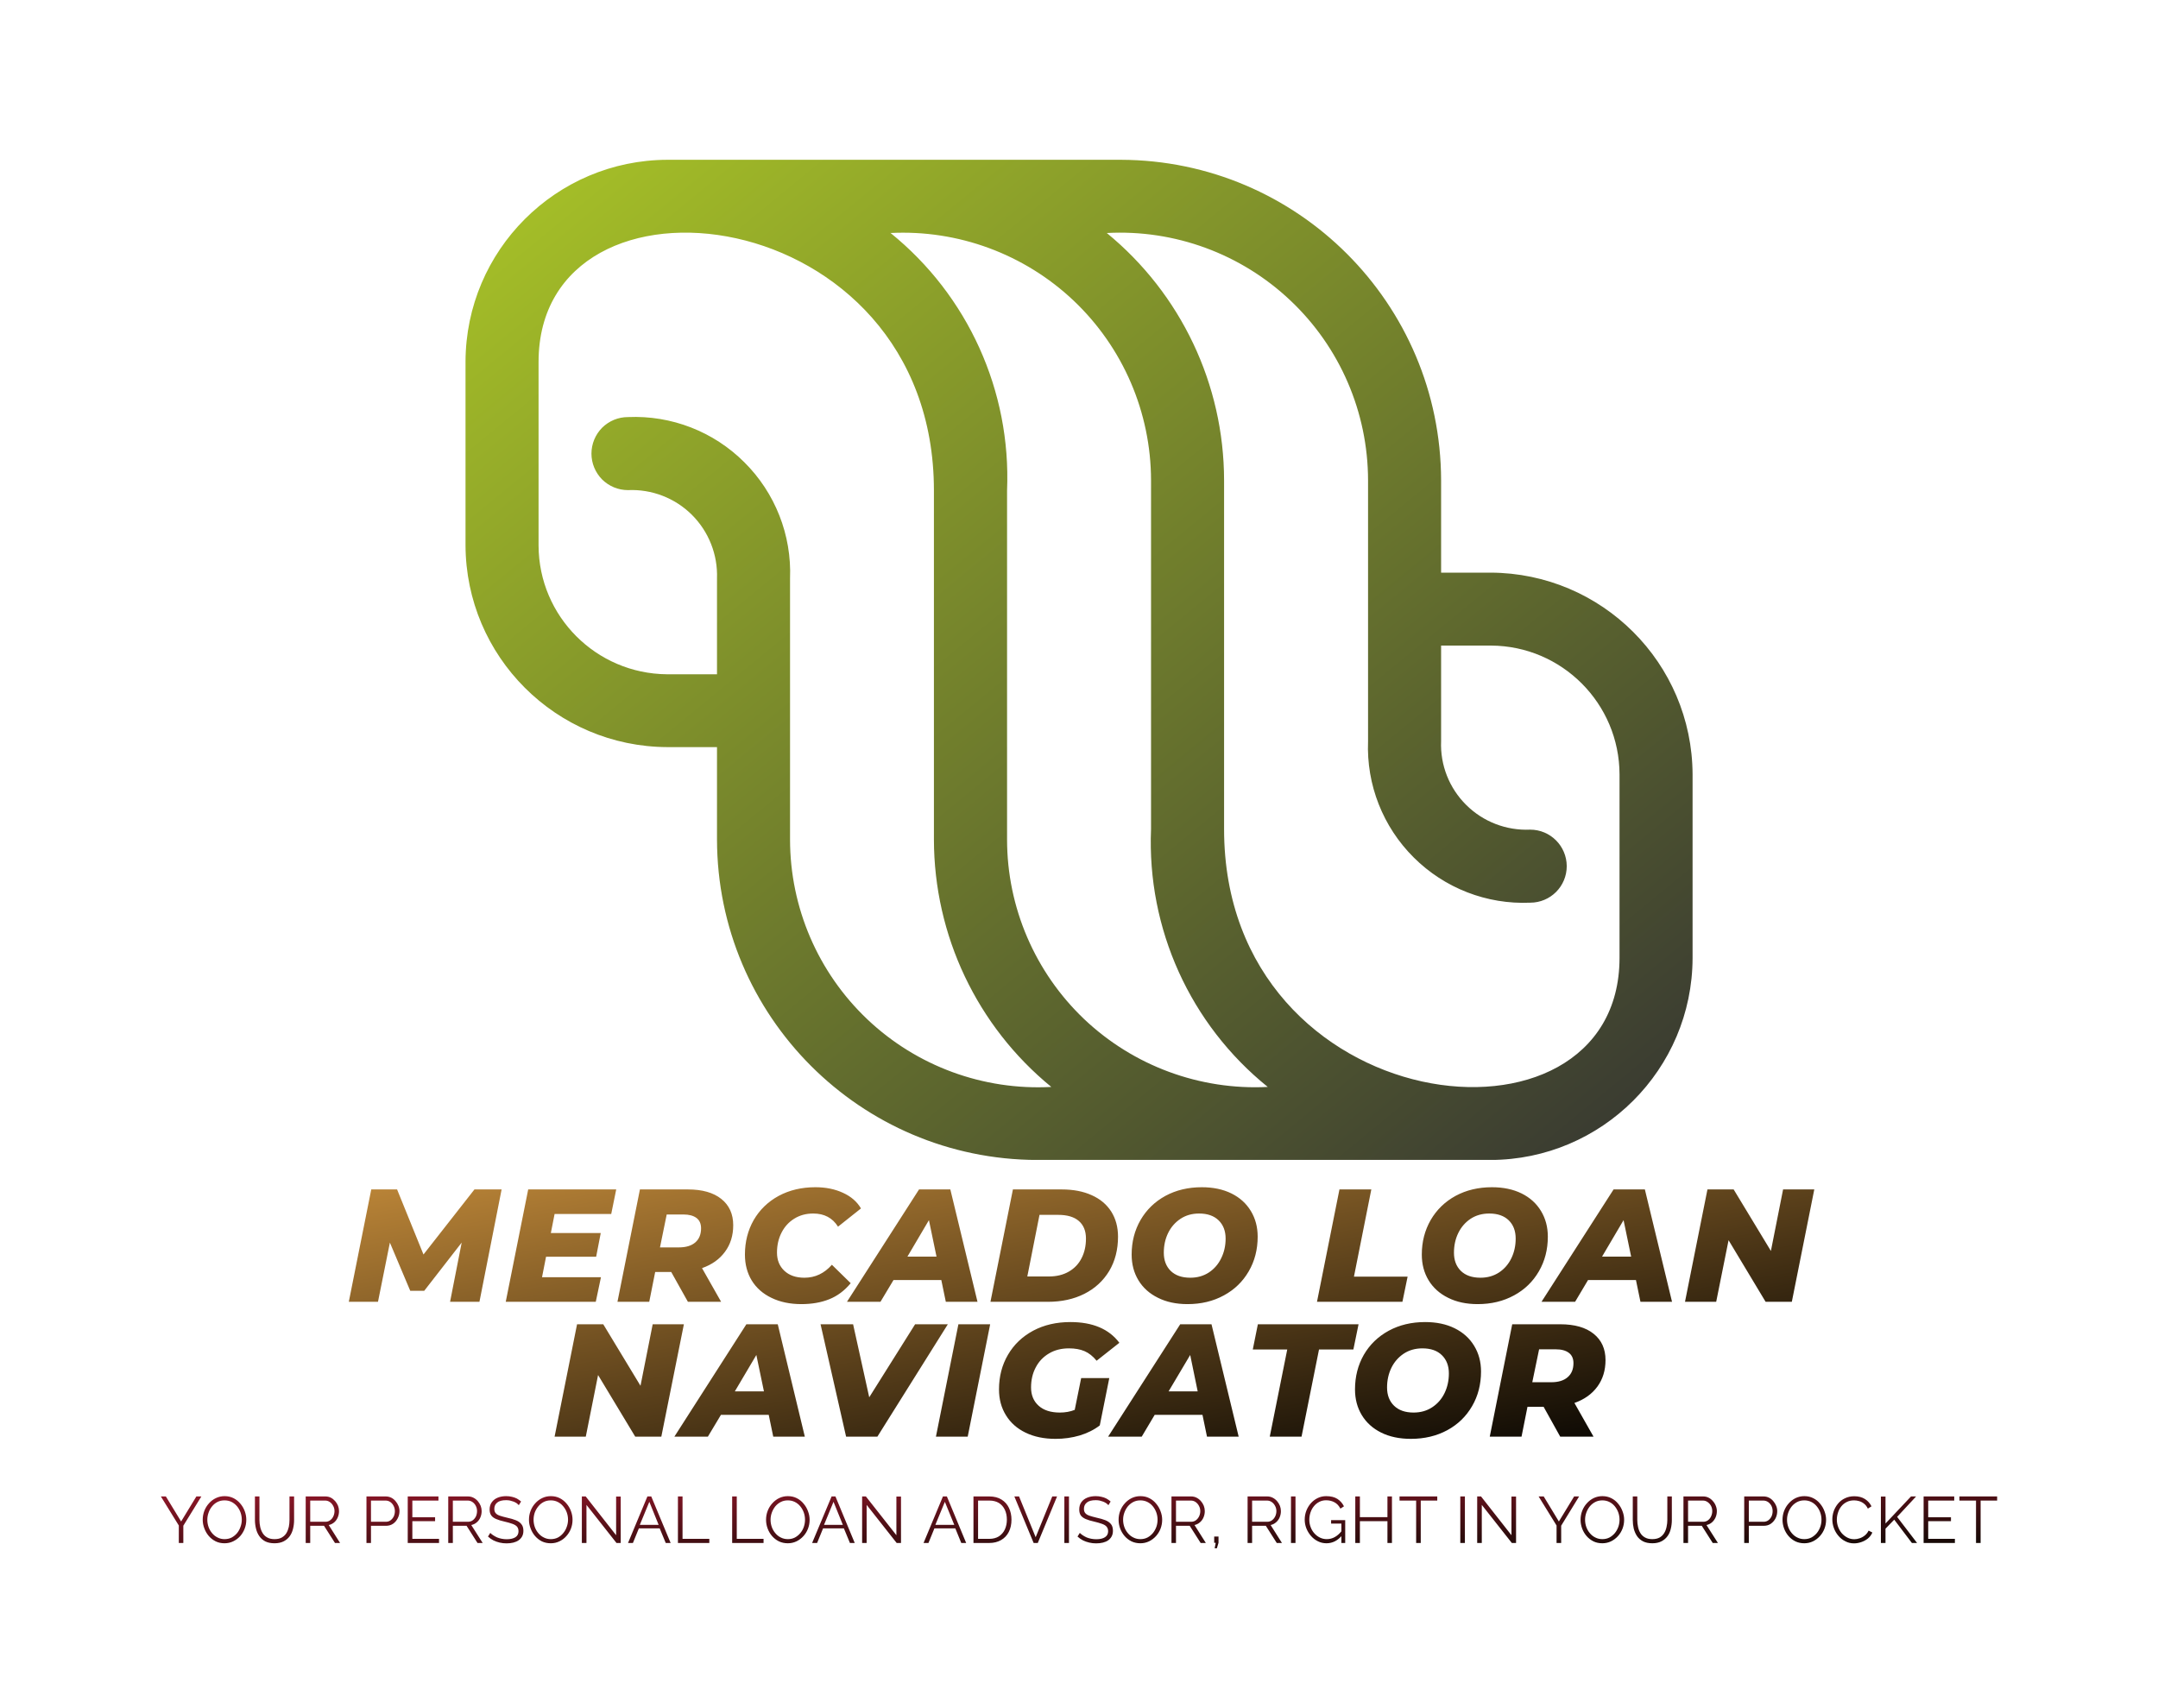 <svg xmlns="http://www.w3.org/2000/svg" version="1.1" xmlns:xlink="http://www.w3.org/1999/xlink" xmlns:svgjs="http://svgjs.dev/svgjs" viewBox="0 0 22.483 17.797"><g transform="matrix(1,0,0,1,1.665,12.371)"><g><path d=" M 3.561 0.023 L 3.33 1.194 L 3.024 1.194 L 3.145 0.577 L 2.755 1.079 L 2.609 1.079 L 2.397 0.577 L 2.273 1.194 L 1.969 1.194 L 2.203 0.023 L 2.472 0.023 L 2.747 0.701 L 3.278 0.023 L 3.561 0.023 M 4.113 0.279 L 4.074 0.477 L 4.594 0.477 L 4.546 0.724 L 4.024 0.724 L 3.982 0.938 L 4.596 0.938 L 4.542 1.194 L 3.604 1.194 L 3.838 0.023 L 4.755 0.023 L 4.703 0.279 L 4.113 0.279 M 5.888 0.673 Q 5.803 0.789 5.649 0.843 L 5.848 1.194 L 5.502 1.194 L 5.328 0.883 L 5.161 0.883 L 5.099 1.194 L 4.768 1.194 L 5.002 0.023 L 5.502 0.023 Q 5.726 0.023 5.85 0.122 Q 5.974 0.221 5.974 0.396 Q 5.974 0.557 5.888 0.673 M 5.591 0.32 Q 5.542 0.284 5.455 0.284 L 5.281 0.284 L 5.211 0.627 L 5.408 0.627 Q 5.519 0.627 5.579 0.575 Q 5.639 0.523 5.639 0.428 Q 5.639 0.356 5.591 0.32 M 6.373 1.153 Q 6.239 1.089 6.167 0.972 Q 6.096 0.855 6.096 0.702 Q 6.096 0.502 6.188 0.341 Q 6.281 0.181 6.448 0.09 Q 6.616 0 6.83 0 Q 6.992 0 7.117 0.058 Q 7.243 0.115 7.305 0.221 L 7.066 0.411 Q 6.98 0.274 6.808 0.274 Q 6.696 0.274 6.611 0.327 Q 6.525 0.38 6.478 0.472 Q 6.43 0.565 6.43 0.681 Q 6.43 0.799 6.507 0.871 Q 6.584 0.943 6.716 0.943 Q 6.883 0.943 7.002 0.808 L 7.198 1 Q 7.102 1.116 6.975 1.167 Q 6.848 1.218 6.684 1.218 Q 6.507 1.218 6.373 1.153 M 8.142 0.967 L 7.644 0.967 L 7.508 1.194 L 7.159 1.194 L 7.91 0.023 L 8.236 0.023 L 8.519 1.194 L 8.189 1.194 L 8.142 0.967 M 8.092 0.723 L 8.013 0.343 L 7.789 0.723 L 8.092 0.723 M 8.888 0.023 L 9.396 0.023 Q 9.577 0.023 9.709 0.083 Q 9.841 0.142 9.912 0.253 Q 9.983 0.365 9.983 0.515 Q 9.983 0.719 9.891 0.873 Q 9.798 1.027 9.632 1.111 Q 9.467 1.194 9.252 1.194 L 8.654 1.194 L 8.888 0.023 M 9.262 0.93 Q 9.383 0.93 9.471 0.879 Q 9.559 0.828 9.604 0.738 Q 9.649 0.649 9.649 0.535 Q 9.649 0.416 9.575 0.352 Q 9.502 0.288 9.359 0.288 L 9.165 0.288 L 9.038 0.93 L 9.262 0.93 M 10.399 1.152 Q 10.267 1.087 10.196 0.97 Q 10.125 0.853 10.125 0.702 Q 10.125 0.502 10.218 0.341 Q 10.311 0.181 10.477 0.09 Q 10.644 0 10.856 0 Q 11.033 0 11.165 0.065 Q 11.296 0.13 11.367 0.248 Q 11.438 0.365 11.438 0.515 Q 11.438 0.716 11.345 0.876 Q 11.252 1.037 11.086 1.127 Q 10.92 1.218 10.707 1.218 Q 10.53 1.218 10.399 1.152 M 10.93 0.888 Q 11.013 0.833 11.058 0.74 Q 11.104 0.647 11.104 0.535 Q 11.104 0.416 11.031 0.345 Q 10.958 0.274 10.828 0.274 Q 10.717 0.274 10.634 0.329 Q 10.55 0.385 10.505 0.477 Q 10.46 0.57 10.46 0.682 Q 10.46 0.801 10.532 0.872 Q 10.605 0.943 10.736 0.943 Q 10.846 0.943 10.93 0.888 M 12.29 0.023 L 12.622 0.023 L 12.441 0.932 L 13 0.932 L 12.946 1.194 L 12.056 1.194 L 12.29 0.023 M 13.422 1.152 Q 13.29 1.087 13.219 0.97 Q 13.148 0.853 13.148 0.702 Q 13.148 0.502 13.241 0.341 Q 13.334 0.181 13.5 0.09 Q 13.667 0 13.879 0 Q 14.056 0 14.188 0.065 Q 14.319 0.13 14.39 0.248 Q 14.461 0.365 14.461 0.515 Q 14.461 0.716 14.368 0.876 Q 14.275 1.037 14.109 1.127 Q 13.942 1.218 13.73 1.218 Q 13.553 1.218 13.422 1.152 M 13.953 0.888 Q 14.036 0.833 14.081 0.74 Q 14.126 0.647 14.126 0.535 Q 14.126 0.416 14.054 0.345 Q 13.981 0.274 13.851 0.274 Q 13.74 0.274 13.656 0.329 Q 13.573 0.385 13.528 0.477 Q 13.483 0.57 13.483 0.682 Q 13.483 0.801 13.555 0.872 Q 13.628 0.943 13.759 0.943 Q 13.869 0.943 13.953 0.888 M 15.379 0.967 L 14.88 0.967 L 14.745 1.194 L 14.395 1.194 L 15.146 0.023 L 15.472 0.023 L 15.755 1.194 L 15.426 1.194 L 15.379 0.967 M 15.329 0.723 L 15.25 0.343 L 15.026 0.723 L 15.329 0.723 M 17.237 0.023 L 17.003 1.194 L 16.73 1.194 L 16.344 0.552 L 16.215 1.194 L 15.89 1.194 L 16.124 0.023 L 16.397 0.023 L 16.785 0.664 L 16.912 0.023 L 17.237 0.023 M 5.46 1.428 L 5.225 2.599 L 4.953 2.599 L 4.566 1.957 L 4.438 2.599 L 4.113 2.599 L 4.347 1.428 L 4.62 1.428 L 5.008 2.069 L 5.135 1.428 L 5.46 1.428 M 6.344 2.372 L 5.846 2.372 L 5.71 2.599 L 5.361 2.599 L 6.111 1.428 L 6.438 1.428 L 6.72 2.599 L 6.391 2.599 L 6.344 2.372 M 6.294 2.127 L 6.215 1.748 L 5.991 2.127 L 6.294 2.127 M 8.21 1.428 L 7.476 2.599 L 7.15 2.599 L 6.884 1.428 L 7.223 1.428 L 7.391 2.189 L 7.869 1.428 L 8.21 1.428 M 8.32 1.428 L 8.651 1.428 L 8.417 2.599 L 8.086 2.599 L 8.32 1.428 M 9.599 1.989 L 9.892 1.989 L 9.793 2.482 Q 9.703 2.551 9.583 2.587 Q 9.464 2.622 9.332 2.622 Q 9.154 2.622 9.021 2.558 Q 8.888 2.494 8.816 2.377 Q 8.743 2.26 8.743 2.107 Q 8.743 1.905 8.837 1.745 Q 8.93 1.586 9.099 1.495 Q 9.268 1.405 9.487 1.405 Q 9.835 1.405 9.997 1.621 L 9.76 1.808 Q 9.703 1.738 9.634 1.708 Q 9.566 1.679 9.472 1.679 Q 9.353 1.679 9.264 1.732 Q 9.174 1.785 9.126 1.877 Q 9.077 1.969 9.077 2.086 Q 9.077 2.206 9.156 2.277 Q 9.235 2.348 9.377 2.348 Q 9.462 2.348 9.532 2.32 L 9.599 1.989 M 10.863 2.372 L 10.365 2.372 L 10.23 2.599 L 9.88 2.599 L 10.631 1.428 L 10.957 1.428 L 11.24 2.599 L 10.91 2.599 L 10.863 2.372 M 10.813 2.127 L 10.735 1.748 L 10.51 2.127 L 10.813 2.127 M 11.746 1.691 L 11.387 1.691 L 11.44 1.428 L 12.489 1.428 L 12.435 1.691 L 12.077 1.691 L 11.895 2.599 L 11.564 2.599 L 11.746 1.691 M 12.725 2.557 Q 12.594 2.492 12.523 2.375 Q 12.452 2.258 12.452 2.107 Q 12.452 1.907 12.544 1.746 Q 12.637 1.586 12.804 1.495 Q 12.97 1.405 13.183 1.405 Q 13.36 1.405 13.491 1.47 Q 13.622 1.535 13.693 1.652 Q 13.765 1.77 13.765 1.92 Q 13.765 2.121 13.672 2.281 Q 13.579 2.442 13.413 2.532 Q 13.246 2.622 13.034 2.622 Q 12.856 2.622 12.725 2.557 M 13.256 2.293 Q 13.34 2.238 13.385 2.145 Q 13.43 2.052 13.43 1.94 Q 13.43 1.821 13.357 1.75 Q 13.285 1.679 13.154 1.679 Q 13.044 1.679 12.96 1.734 Q 12.876 1.79 12.831 1.882 Q 12.786 1.975 12.786 2.087 Q 12.786 2.206 12.859 2.277 Q 12.932 2.348 13.062 2.348 Q 13.173 2.348 13.256 2.293 M 14.977 2.078 Q 14.892 2.194 14.738 2.248 L 14.937 2.599 L 14.59 2.599 L 14.417 2.288 L 14.249 2.288 L 14.187 2.599 L 13.856 2.599 L 14.09 1.428 L 14.59 1.428 Q 14.815 1.428 14.938 1.527 Q 15.062 1.626 15.062 1.801 Q 15.062 1.962 14.977 2.078 M 14.679 1.725 Q 14.631 1.689 14.544 1.689 L 14.37 1.689 L 14.299 2.032 L 14.497 2.032 Q 14.607 2.032 14.667 1.98 Q 14.728 1.928 14.728 1.833 Q 14.728 1.761 14.679 1.725" fill="url(#gradient-fca7a8ad-b49a-4afe-9c15-e3018e6d7f69)" fill-rule="nonzero"></path></g><g><path d=" M 0.063 3.222 L 0.222 3.483 L 0.381 3.222 L 0.433 3.222 L 0.245 3.527 L 0.245 3.707 L 0.198 3.707 L 0.198 3.525 L 0.011 3.222 L 0.063 3.222 M 0.674 3.71 Q 0.623 3.71 0.582 3.69 Q 0.54 3.669 0.51 3.634 Q 0.48 3.599 0.464 3.555 Q 0.447 3.511 0.447 3.465 Q 0.447 3.416 0.464 3.372 Q 0.481 3.328 0.512 3.294 Q 0.543 3.259 0.585 3.239 Q 0.627 3.219 0.675 3.219 Q 0.726 3.219 0.768 3.24 Q 0.809 3.261 0.839 3.297 Q 0.869 3.332 0.885 3.376 Q 0.901 3.42 0.901 3.465 Q 0.901 3.514 0.884 3.558 Q 0.867 3.602 0.837 3.636 Q 0.806 3.67 0.764 3.69 Q 0.723 3.71 0.674 3.71 M 0.495 3.465 Q 0.495 3.504 0.508 3.541 Q 0.521 3.577 0.545 3.605 Q 0.569 3.634 0.602 3.65 Q 0.635 3.667 0.674 3.667 Q 0.716 3.667 0.749 3.65 Q 0.782 3.632 0.806 3.603 Q 0.829 3.574 0.841 3.538 Q 0.854 3.502 0.854 3.465 Q 0.854 3.425 0.841 3.389 Q 0.828 3.353 0.804 3.324 Q 0.779 3.295 0.747 3.279 Q 0.714 3.263 0.674 3.263 Q 0.633 3.263 0.6 3.28 Q 0.567 3.297 0.544 3.326 Q 0.52 3.355 0.508 3.391 Q 0.495 3.427 0.495 3.465 M 1.195 3.71 Q 1.138 3.71 1.098 3.69 Q 1.059 3.669 1.036 3.635 Q 1.012 3.6 1.002 3.557 Q 0.991 3.513 0.991 3.467 L 0.991 3.222 L 1.038 3.222 L 1.038 3.467 Q 1.038 3.504 1.046 3.54 Q 1.054 3.576 1.072 3.605 Q 1.09 3.634 1.12 3.65 Q 1.15 3.667 1.195 3.667 Q 1.241 3.667 1.271 3.65 Q 1.302 3.632 1.319 3.604 Q 1.336 3.575 1.344 3.539 Q 1.351 3.503 1.351 3.467 L 1.351 3.222 L 1.399 3.222 L 1.399 3.467 Q 1.399 3.515 1.388 3.559 Q 1.377 3.604 1.353 3.637 Q 1.329 3.67 1.29 3.69 Q 1.251 3.71 1.195 3.71 M 1.52 3.707 L 1.52 3.222 L 1.724 3.222 Q 1.756 3.222 1.782 3.235 Q 1.807 3.248 1.827 3.271 Q 1.846 3.293 1.857 3.32 Q 1.867 3.347 1.867 3.375 Q 1.867 3.409 1.854 3.44 Q 1.841 3.471 1.817 3.492 Q 1.792 3.513 1.76 3.52 L 1.878 3.707 L 1.825 3.707 L 1.711 3.528 L 1.567 3.528 L 1.567 3.707 L 1.52 3.707 M 1.567 3.486 L 1.726 3.486 Q 1.754 3.486 1.775 3.47 Q 1.797 3.454 1.808 3.429 Q 1.82 3.403 1.82 3.375 Q 1.82 3.345 1.806 3.32 Q 1.793 3.295 1.771 3.28 Q 1.749 3.265 1.722 3.265 L 1.567 3.265 L 1.567 3.486 M 2.153 3.707 L 2.153 3.222 L 2.353 3.222 Q 2.384 3.222 2.411 3.235 Q 2.437 3.248 2.456 3.271 Q 2.475 3.293 2.486 3.32 Q 2.497 3.347 2.497 3.375 Q 2.497 3.414 2.479 3.449 Q 2.462 3.484 2.431 3.506 Q 2.399 3.528 2.357 3.528 L 2.2 3.528 L 2.2 3.707 L 2.153 3.707 M 2.2 3.486 L 2.355 3.486 Q 2.384 3.486 2.405 3.47 Q 2.426 3.454 2.438 3.429 Q 2.449 3.404 2.449 3.375 Q 2.449 3.345 2.435 3.319 Q 2.422 3.294 2.4 3.279 Q 2.378 3.265 2.351 3.265 L 2.2 3.265 L 2.2 3.486 M 2.909 3.664 L 2.909 3.707 L 2.583 3.707 L 2.583 3.222 L 2.903 3.222 L 2.903 3.265 L 2.631 3.265 L 2.631 3.439 L 2.868 3.439 L 2.868 3.48 L 2.631 3.48 L 2.631 3.664 L 2.909 3.664 M 3.005 3.707 L 3.005 3.222 L 3.21 3.222 Q 3.241 3.222 3.267 3.235 Q 3.293 3.248 3.313 3.271 Q 3.332 3.293 3.343 3.32 Q 3.353 3.347 3.353 3.375 Q 3.353 3.409 3.34 3.44 Q 3.327 3.471 3.302 3.492 Q 3.278 3.513 3.245 3.52 L 3.364 3.707 L 3.31 3.707 L 3.196 3.528 L 3.053 3.528 L 3.053 3.707 L 3.005 3.707 M 3.053 3.486 L 3.211 3.486 Q 3.24 3.486 3.261 3.47 Q 3.282 3.454 3.294 3.429 Q 3.305 3.403 3.305 3.375 Q 3.305 3.345 3.292 3.32 Q 3.279 3.295 3.257 3.28 Q 3.235 3.265 3.207 3.265 L 3.053 3.265 L 3.053 3.486 M 3.74 3.313 Q 3.73 3.302 3.717 3.292 Q 3.703 3.283 3.686 3.276 Q 3.669 3.27 3.649 3.265 Q 3.63 3.261 3.608 3.261 Q 3.545 3.261 3.515 3.286 Q 3.485 3.31 3.485 3.351 Q 3.485 3.38 3.499 3.396 Q 3.513 3.413 3.543 3.423 Q 3.573 3.433 3.62 3.444 Q 3.672 3.455 3.709 3.47 Q 3.747 3.485 3.767 3.511 Q 3.788 3.536 3.788 3.58 Q 3.788 3.613 3.775 3.638 Q 3.762 3.662 3.738 3.679 Q 3.715 3.695 3.683 3.703 Q 3.651 3.711 3.613 3.711 Q 3.575 3.711 3.541 3.703 Q 3.507 3.695 3.476 3.68 Q 3.445 3.664 3.419 3.64 L 3.443 3.602 Q 3.455 3.615 3.474 3.627 Q 3.492 3.639 3.514 3.649 Q 3.536 3.658 3.562 3.663 Q 3.587 3.668 3.614 3.668 Q 3.672 3.668 3.705 3.647 Q 3.737 3.626 3.737 3.585 Q 3.737 3.555 3.721 3.536 Q 3.704 3.518 3.672 3.507 Q 3.639 3.495 3.591 3.484 Q 3.541 3.473 3.506 3.458 Q 3.471 3.444 3.454 3.421 Q 3.436 3.397 3.436 3.358 Q 3.436 3.313 3.459 3.282 Q 3.481 3.251 3.52 3.235 Q 3.558 3.219 3.609 3.219 Q 3.641 3.219 3.669 3.226 Q 3.696 3.232 3.72 3.244 Q 3.743 3.257 3.764 3.275 L 3.74 3.313 M 4.073 3.71 Q 4.022 3.71 3.98 3.69 Q 3.939 3.669 3.909 3.634 Q 3.879 3.599 3.863 3.555 Q 3.846 3.511 3.846 3.465 Q 3.846 3.416 3.863 3.372 Q 3.88 3.328 3.911 3.294 Q 3.942 3.259 3.984 3.239 Q 4.025 3.219 4.074 3.219 Q 4.125 3.219 4.167 3.24 Q 4.208 3.261 4.238 3.297 Q 4.268 3.332 4.284 3.376 Q 4.3 3.42 4.3 3.465 Q 4.3 3.514 4.283 3.558 Q 4.266 3.602 4.235 3.636 Q 4.205 3.67 4.163 3.69 Q 4.122 3.71 4.073 3.71 M 3.894 3.465 Q 3.894 3.504 3.907 3.541 Q 3.92 3.577 3.944 3.605 Q 3.968 3.634 4.001 3.65 Q 4.034 3.667 4.073 3.667 Q 4.115 3.667 4.148 3.65 Q 4.181 3.632 4.204 3.603 Q 4.228 3.574 4.24 3.538 Q 4.253 3.502 4.253 3.465 Q 4.253 3.425 4.24 3.389 Q 4.227 3.353 4.202 3.324 Q 4.178 3.295 4.145 3.279 Q 4.113 3.263 4.073 3.263 Q 4.032 3.263 3.999 3.28 Q 3.966 3.297 3.943 3.326 Q 3.919 3.355 3.906 3.391 Q 3.894 3.427 3.894 3.465 M 4.445 3.31 L 4.445 3.707 L 4.397 3.707 L 4.397 3.222 L 4.437 3.222 L 4.754 3.626 L 4.754 3.223 L 4.802 3.223 L 4.802 3.707 L 4.758 3.707 L 4.445 3.31 M 5.08 3.222 L 5.12 3.222 L 5.322 3.707 L 5.271 3.707 L 5.208 3.555 L 4.991 3.555 L 4.929 3.707 L 4.878 3.707 L 5.08 3.222 M 5.197 3.518 L 5.1 3.278 L 5.001 3.518 L 5.197 3.518 M 5.398 3.707 L 5.398 3.222 L 5.446 3.222 L 5.446 3.664 L 5.725 3.664 L 5.725 3.707 L 5.398 3.707 M 5.963 3.707 L 5.963 3.222 L 6.011 3.222 L 6.011 3.664 L 6.29 3.664 L 6.29 3.707 L 5.963 3.707 M 6.543 3.71 Q 6.492 3.71 6.45 3.69 Q 6.408 3.669 6.378 3.634 Q 6.348 3.599 6.332 3.555 Q 6.316 3.511 6.316 3.465 Q 6.316 3.416 6.333 3.372 Q 6.35 3.328 6.381 3.294 Q 6.412 3.259 6.453 3.239 Q 6.495 3.219 6.543 3.219 Q 6.595 3.219 6.636 3.24 Q 6.678 3.261 6.707 3.297 Q 6.737 3.332 6.753 3.376 Q 6.77 3.42 6.77 3.465 Q 6.77 3.514 6.753 3.558 Q 6.736 3.602 6.705 3.636 Q 6.674 3.67 6.633 3.69 Q 6.591 3.71 6.543 3.71 M 6.363 3.465 Q 6.363 3.504 6.376 3.541 Q 6.389 3.577 6.413 3.605 Q 6.437 3.634 6.47 3.65 Q 6.503 3.667 6.543 3.667 Q 6.584 3.667 6.617 3.65 Q 6.65 3.632 6.674 3.603 Q 6.698 3.574 6.71 3.538 Q 6.722 3.502 6.722 3.465 Q 6.722 3.425 6.709 3.389 Q 6.696 3.353 6.672 3.324 Q 6.648 3.295 6.615 3.279 Q 6.582 3.263 6.543 3.263 Q 6.502 3.263 6.469 3.28 Q 6.436 3.297 6.412 3.326 Q 6.389 3.355 6.376 3.391 Q 6.363 3.427 6.363 3.465 M 6.999 3.222 L 7.039 3.222 L 7.24 3.707 L 7.19 3.707 L 7.127 3.555 L 6.91 3.555 L 6.848 3.707 L 6.796 3.707 L 6.999 3.222 M 7.116 3.518 L 7.019 3.278 L 6.92 3.518 L 7.116 3.518 M 7.364 3.31 L 7.364 3.707 L 7.317 3.707 L 7.317 3.222 L 7.356 3.222 L 7.674 3.626 L 7.674 3.223 L 7.722 3.223 L 7.722 3.707 L 7.677 3.707 L 7.364 3.31 M 8.159 3.222 L 8.2 3.222 L 8.401 3.707 L 8.35 3.707 L 8.288 3.555 L 8.07 3.555 L 8.008 3.707 L 7.957 3.707 L 8.159 3.222 M 8.277 3.518 L 8.179 3.278 L 8.08 3.518 L 8.277 3.518 M 8.477 3.707 L 8.477 3.222 L 8.641 3.222 Q 8.718 3.222 8.77 3.255 Q 8.821 3.287 8.847 3.342 Q 8.873 3.397 8.873 3.464 Q 8.873 3.537 8.845 3.592 Q 8.817 3.647 8.764 3.677 Q 8.712 3.707 8.641 3.707 L 8.477 3.707 M 8.825 3.464 Q 8.825 3.406 8.804 3.361 Q 8.783 3.316 8.742 3.29 Q 8.701 3.265 8.641 3.265 L 8.525 3.265 L 8.525 3.664 L 8.641 3.664 Q 8.701 3.664 8.742 3.638 Q 8.783 3.611 8.804 3.566 Q 8.825 3.52 8.825 3.464 M 8.952 3.222 L 9.125 3.647 L 9.298 3.222 L 9.348 3.222 L 9.147 3.707 L 9.104 3.707 L 8.903 3.222 L 8.952 3.222 M 9.424 3.707 L 9.424 3.222 L 9.472 3.222 L 9.472 3.707 L 9.424 3.707 M 9.883 3.313 Q 9.873 3.302 9.859 3.292 Q 9.845 3.283 9.828 3.276 Q 9.811 3.27 9.792 3.265 Q 9.773 3.261 9.751 3.261 Q 9.687 3.261 9.658 3.286 Q 9.628 3.31 9.628 3.351 Q 9.628 3.38 9.642 3.396 Q 9.656 3.413 9.686 3.423 Q 9.716 3.433 9.762 3.444 Q 9.814 3.455 9.852 3.47 Q 9.889 3.485 9.91 3.511 Q 9.93 3.536 9.93 3.58 Q 9.93 3.613 9.917 3.638 Q 9.904 3.662 9.881 3.679 Q 9.858 3.695 9.826 3.703 Q 9.794 3.711 9.755 3.711 Q 9.718 3.711 9.684 3.703 Q 9.649 3.695 9.618 3.68 Q 9.588 3.664 9.561 3.64 L 9.585 3.602 Q 9.598 3.615 9.616 3.627 Q 9.634 3.639 9.656 3.649 Q 9.678 3.658 9.704 3.663 Q 9.73 3.668 9.757 3.668 Q 9.815 3.668 9.847 3.647 Q 9.88 3.626 9.88 3.585 Q 9.88 3.555 9.863 3.536 Q 9.847 3.518 9.814 3.507 Q 9.781 3.495 9.734 3.484 Q 9.683 3.473 9.648 3.458 Q 9.614 3.444 9.596 3.421 Q 9.579 3.397 9.579 3.358 Q 9.579 3.313 9.601 3.282 Q 9.623 3.251 9.662 3.235 Q 9.701 3.219 9.751 3.219 Q 9.783 3.219 9.811 3.226 Q 9.839 3.232 9.862 3.244 Q 9.886 3.257 9.906 3.275 L 9.883 3.313 M 10.216 3.71 Q 10.165 3.71 10.123 3.69 Q 10.081 3.669 10.051 3.634 Q 10.021 3.599 10.005 3.555 Q 9.989 3.511 9.989 3.465 Q 9.989 3.416 10.006 3.372 Q 10.023 3.328 10.054 3.294 Q 10.085 3.259 10.126 3.239 Q 10.168 3.219 10.216 3.219 Q 10.268 3.219 10.309 3.24 Q 10.351 3.261 10.38 3.297 Q 10.41 3.332 10.426 3.376 Q 10.443 3.42 10.443 3.465 Q 10.443 3.514 10.426 3.558 Q 10.409 3.602 10.378 3.636 Q 10.347 3.67 10.306 3.69 Q 10.264 3.71 10.216 3.71 M 10.036 3.465 Q 10.036 3.504 10.049 3.541 Q 10.062 3.577 10.086 3.605 Q 10.11 3.634 10.143 3.65 Q 10.176 3.667 10.216 3.667 Q 10.257 3.667 10.29 3.65 Q 10.323 3.632 10.347 3.603 Q 10.37 3.574 10.383 3.538 Q 10.395 3.502 10.395 3.465 Q 10.395 3.425 10.382 3.389 Q 10.369 3.353 10.345 3.324 Q 10.321 3.295 10.288 3.279 Q 10.255 3.263 10.216 3.263 Q 10.175 3.263 10.142 3.28 Q 10.109 3.297 10.085 3.326 Q 10.062 3.355 10.049 3.391 Q 10.036 3.427 10.036 3.465 M 10.54 3.707 L 10.54 3.222 L 10.744 3.222 Q 10.775 3.222 10.801 3.235 Q 10.827 3.248 10.847 3.271 Q 10.866 3.293 10.877 3.32 Q 10.887 3.347 10.887 3.375 Q 10.887 3.409 10.874 3.44 Q 10.861 3.471 10.836 3.492 Q 10.812 3.513 10.78 3.52 L 10.898 3.707 L 10.844 3.707 L 10.73 3.528 L 10.587 3.528 L 10.587 3.707 L 10.54 3.707 M 10.587 3.486 L 10.745 3.486 Q 10.774 3.486 10.795 3.47 Q 10.816 3.454 10.828 3.429 Q 10.84 3.403 10.84 3.375 Q 10.84 3.345 10.826 3.32 Q 10.813 3.295 10.791 3.28 Q 10.769 3.265 10.741 3.265 L 10.587 3.265 L 10.587 3.486 M 10.99 3.762 L 11.001 3.705 L 10.985 3.705 L 10.985 3.64 L 11.03 3.64 L 11.03 3.705 L 11.013 3.762 L 10.99 3.762 M 11.333 3.707 L 11.333 3.222 L 11.537 3.222 Q 11.568 3.222 11.594 3.235 Q 11.62 3.248 11.64 3.271 Q 11.659 3.293 11.67 3.32 Q 11.68 3.347 11.68 3.375 Q 11.68 3.409 11.667 3.44 Q 11.654 3.471 11.629 3.492 Q 11.605 3.513 11.573 3.52 L 11.691 3.707 L 11.637 3.707 L 11.523 3.528 L 11.38 3.528 L 11.38 3.707 L 11.333 3.707 M 11.38 3.486 L 11.538 3.486 Q 11.567 3.486 11.588 3.47 Q 11.609 3.454 11.621 3.429 Q 11.633 3.403 11.633 3.375 Q 11.633 3.345 11.619 3.32 Q 11.606 3.295 11.584 3.28 Q 11.562 3.265 11.534 3.265 L 11.38 3.265 L 11.38 3.486 M 11.785 3.707 L 11.785 3.222 L 11.832 3.222 L 11.832 3.707 L 11.785 3.707 M 12.155 3.71 Q 12.106 3.71 12.065 3.689 Q 12.023 3.668 11.993 3.633 Q 11.962 3.597 11.945 3.554 Q 11.928 3.51 11.928 3.464 Q 11.928 3.415 11.945 3.371 Q 11.962 3.327 11.992 3.293 Q 12.022 3.259 12.063 3.239 Q 12.104 3.219 12.152 3.219 Q 12.224 3.219 12.269 3.248 Q 12.314 3.278 12.337 3.325 L 12.3 3.349 Q 12.277 3.304 12.238 3.283 Q 12.199 3.262 12.151 3.262 Q 12.111 3.262 12.079 3.279 Q 12.046 3.296 12.023 3.325 Q 12 3.353 11.988 3.39 Q 11.976 3.426 11.976 3.465 Q 11.976 3.505 11.99 3.542 Q 12.003 3.578 12.029 3.607 Q 12.054 3.635 12.087 3.651 Q 12.12 3.667 12.158 3.667 Q 12.203 3.667 12.242 3.645 Q 12.282 3.623 12.318 3.576 L 12.318 3.627 Q 12.249 3.71 12.155 3.71 M 12.31 3.505 L 12.203 3.505 L 12.203 3.469 L 12.35 3.469 L 12.35 3.707 L 12.31 3.707 L 12.31 3.505 M 12.837 3.222 L 12.837 3.707 L 12.79 3.707 L 12.79 3.48 L 12.503 3.48 L 12.503 3.707 L 12.455 3.707 L 12.455 3.222 L 12.503 3.222 L 12.503 3.438 L 12.79 3.438 L 12.79 3.222 L 12.837 3.222 M 13.309 3.265 L 13.137 3.265 L 13.137 3.707 L 13.089 3.707 L 13.089 3.265 L 12.916 3.265 L 12.916 3.222 L 13.309 3.222 L 13.309 3.265 M 13.549 3.707 L 13.549 3.222 L 13.597 3.222 L 13.597 3.707 L 13.549 3.707 M 13.773 3.31 L 13.773 3.707 L 13.725 3.707 L 13.725 3.222 L 13.765 3.222 L 14.082 3.626 L 14.082 3.223 L 14.13 3.223 L 14.13 3.707 L 14.086 3.707 L 13.773 3.31 M 14.418 3.222 L 14.576 3.483 L 14.735 3.222 L 14.787 3.222 L 14.6 3.527 L 14.6 3.707 L 14.552 3.707 L 14.552 3.525 L 14.365 3.222 L 14.418 3.222 M 15.029 3.71 Q 14.977 3.71 14.936 3.69 Q 14.894 3.669 14.864 3.634 Q 14.834 3.599 14.818 3.555 Q 14.802 3.511 14.802 3.465 Q 14.802 3.416 14.819 3.372 Q 14.836 3.328 14.867 3.294 Q 14.898 3.259 14.939 3.239 Q 14.981 3.219 15.029 3.219 Q 15.08 3.219 15.122 3.24 Q 15.164 3.261 15.193 3.297 Q 15.223 3.332 15.239 3.376 Q 15.256 3.42 15.256 3.465 Q 15.256 3.514 15.239 3.558 Q 15.222 3.602 15.191 3.636 Q 15.16 3.67 15.119 3.69 Q 15.077 3.71 15.029 3.71 M 14.849 3.465 Q 14.849 3.504 14.862 3.541 Q 14.875 3.577 14.899 3.605 Q 14.923 3.634 14.956 3.65 Q 14.989 3.667 15.029 3.667 Q 15.07 3.667 15.103 3.65 Q 15.136 3.632 15.16 3.603 Q 15.183 3.574 15.196 3.538 Q 15.208 3.502 15.208 3.465 Q 15.208 3.425 15.195 3.389 Q 15.182 3.353 15.158 3.324 Q 15.134 3.295 15.101 3.279 Q 15.068 3.263 15.029 3.263 Q 14.988 3.263 14.955 3.28 Q 14.922 3.297 14.898 3.326 Q 14.875 3.355 14.862 3.391 Q 14.849 3.427 14.849 3.465 M 15.55 3.71 Q 15.492 3.71 15.453 3.69 Q 15.413 3.669 15.39 3.635 Q 15.367 3.6 15.356 3.557 Q 15.346 3.513 15.346 3.467 L 15.346 3.222 L 15.393 3.222 L 15.393 3.467 Q 15.393 3.504 15.401 3.54 Q 15.408 3.576 15.426 3.605 Q 15.444 3.634 15.474 3.65 Q 15.504 3.667 15.549 3.667 Q 15.595 3.667 15.626 3.65 Q 15.656 3.632 15.673 3.604 Q 15.691 3.575 15.698 3.539 Q 15.706 3.503 15.706 3.467 L 15.706 3.222 L 15.753 3.222 L 15.753 3.467 Q 15.753 3.515 15.742 3.559 Q 15.732 3.604 15.707 3.637 Q 15.683 3.67 15.644 3.69 Q 15.605 3.71 15.55 3.71 M 15.874 3.707 L 15.874 3.222 L 16.079 3.222 Q 16.11 3.222 16.136 3.235 Q 16.162 3.248 16.181 3.271 Q 16.201 3.293 16.211 3.32 Q 16.222 3.347 16.222 3.375 Q 16.222 3.409 16.209 3.44 Q 16.195 3.471 16.171 3.492 Q 16.147 3.513 16.114 3.52 L 16.233 3.707 L 16.179 3.707 L 16.065 3.528 L 15.922 3.528 L 15.922 3.707 L 15.874 3.707 M 15.922 3.486 L 16.08 3.486 Q 16.109 3.486 16.13 3.47 Q 16.151 3.454 16.162 3.429 Q 16.174 3.403 16.174 3.375 Q 16.174 3.345 16.161 3.32 Q 16.147 3.295 16.125 3.28 Q 16.103 3.265 16.076 3.265 L 15.922 3.265 L 15.922 3.486 M 16.507 3.707 L 16.507 3.222 L 16.707 3.222 Q 16.739 3.222 16.765 3.235 Q 16.791 3.248 16.81 3.271 Q 16.829 3.293 16.84 3.32 Q 16.851 3.347 16.851 3.375 Q 16.851 3.414 16.834 3.449 Q 16.816 3.484 16.785 3.506 Q 16.754 3.528 16.711 3.528 L 16.555 3.528 L 16.555 3.707 L 16.507 3.707 M 16.555 3.486 L 16.709 3.486 Q 16.738 3.486 16.759 3.47 Q 16.78 3.454 16.792 3.429 Q 16.803 3.404 16.803 3.375 Q 16.803 3.345 16.79 3.319 Q 16.776 3.294 16.754 3.279 Q 16.732 3.265 16.705 3.265 L 16.555 3.265 L 16.555 3.486 M 17.133 3.71 Q 17.082 3.71 17.04 3.69 Q 16.998 3.669 16.968 3.634 Q 16.938 3.599 16.922 3.555 Q 16.906 3.511 16.906 3.465 Q 16.906 3.416 16.923 3.372 Q 16.94 3.328 16.971 3.294 Q 17.002 3.259 17.043 3.239 Q 17.085 3.219 17.133 3.219 Q 17.185 3.219 17.226 3.24 Q 17.268 3.261 17.297 3.297 Q 17.327 3.332 17.343 3.376 Q 17.36 3.42 17.36 3.465 Q 17.36 3.514 17.343 3.558 Q 17.326 3.602 17.295 3.636 Q 17.264 3.67 17.223 3.69 Q 17.181 3.71 17.133 3.71 M 16.953 3.465 Q 16.953 3.504 16.966 3.541 Q 16.979 3.577 17.003 3.605 Q 17.027 3.634 17.06 3.65 Q 17.093 3.667 17.133 3.667 Q 17.174 3.667 17.207 3.65 Q 17.24 3.632 17.264 3.603 Q 17.287 3.574 17.3 3.538 Q 17.312 3.502 17.312 3.465 Q 17.312 3.425 17.299 3.389 Q 17.286 3.353 17.262 3.324 Q 17.238 3.295 17.205 3.279 Q 17.172 3.263 17.133 3.263 Q 17.092 3.263 17.059 3.28 Q 17.026 3.297 17.002 3.326 Q 16.979 3.355 16.966 3.391 Q 16.953 3.427 16.953 3.465 M 17.425 3.461 Q 17.425 3.417 17.44 3.374 Q 17.455 3.332 17.485 3.296 Q 17.514 3.261 17.557 3.241 Q 17.6 3.22 17.654 3.22 Q 17.719 3.22 17.765 3.249 Q 17.811 3.279 17.833 3.325 L 17.795 3.349 Q 17.78 3.317 17.756 3.298 Q 17.732 3.279 17.705 3.271 Q 17.678 3.263 17.652 3.263 Q 17.608 3.263 17.575 3.28 Q 17.541 3.297 17.518 3.326 Q 17.495 3.355 17.484 3.391 Q 17.472 3.427 17.472 3.464 Q 17.472 3.504 17.486 3.541 Q 17.5 3.578 17.524 3.606 Q 17.549 3.634 17.582 3.651 Q 17.615 3.668 17.654 3.668 Q 17.681 3.668 17.71 3.658 Q 17.738 3.649 17.763 3.629 Q 17.788 3.609 17.803 3.578 L 17.842 3.598 Q 17.827 3.634 17.796 3.66 Q 17.765 3.685 17.726 3.698 Q 17.688 3.711 17.651 3.711 Q 17.601 3.711 17.56 3.689 Q 17.518 3.668 17.488 3.632 Q 17.457 3.596 17.441 3.551 Q 17.425 3.507 17.425 3.461 M 17.931 3.707 L 17.931 3.223 L 17.979 3.223 L 17.979 3.504 L 18.245 3.222 L 18.298 3.222 L 18.1 3.435 L 18.308 3.707 L 18.254 3.707 L 18.07 3.464 L 17.979 3.558 L 17.979 3.707 L 17.931 3.707 M 18.702 3.664 L 18.702 3.707 L 18.376 3.707 L 18.376 3.222 L 18.695 3.222 L 18.695 3.265 L 18.424 3.265 L 18.424 3.439 L 18.661 3.439 L 18.661 3.48 L 18.424 3.48 L 18.424 3.664 L 18.702 3.664 M 19.142 3.265 L 18.97 3.265 L 18.97 3.707 L 18.922 3.707 L 18.922 3.265 L 18.749 3.265 L 18.749 3.222 L 19.142 3.222 L 19.142 3.265" fill="url(#gradient-8d2fd4f4-7714-4462-b8c9-fcb8a4e01600)" fill-rule="nonzero"></path></g><g clip-path="url(&quot;#SvgjsClipPath1001&quot;)"><g clip-path="url(&quot;#SvgjsClipPath1000c4017b67-9d1e-4fba-84a9-29ecc0555156&quot;)"><path d=" M 9.141 -0.284 C 7.299 -0.289 5.808 -1.782 5.805 -3.624 L 5.805 -4.586 L 5.289 -4.586 C 4.128 -4.59 3.188 -5.53 3.185 -6.691 L 3.185 -8.602 C 3.188 -9.762 4.128 -10.703 5.289 -10.706 L 10.013 -10.706 C 11.854 -10.7 13.345 -9.208 13.349 -7.366 L 13.349 -6.404 L 13.864 -6.404 C 15.025 -6.4 15.964 -5.462 15.969 -4.302 L 15.969 -2.388 C 15.966 -1.228 15.025 -0.287 13.864 -0.284 Z M 7.611 -9.945 C 8.419 -9.293 8.87 -8.297 8.827 -7.26 L 8.827 -3.624 C 8.827 -2.916 9.118 -2.239 9.631 -1.751 C 10.145 -1.264 10.836 -1.009 11.543 -1.045 C 10.735 -1.697 10.284 -2.693 10.327 -3.731 L 10.327 -7.366 C 10.326 -8.074 10.035 -8.75 9.522 -9.237 C 9.008 -9.724 8.317 -9.979 7.611 -9.943 Z M 14.277 -2.965 C 13.825 -2.945 13.385 -3.116 13.064 -3.436 C 12.743 -3.755 12.57 -4.194 12.588 -4.647 L 12.588 -7.366 C 12.587 -8.075 12.295 -8.752 11.78 -9.239 C 11.266 -9.726 10.574 -9.981 9.866 -9.943 C 10.639 -9.31 11.087 -8.365 11.088 -7.366 L 11.088 -3.731 C 11.088 -0.688 15.208 -0.211 15.208 -2.391 L 15.208 -4.302 C 15.206 -5.04 14.609 -5.64 13.87 -5.644 L 13.349 -5.644 L 13.349 -4.647 C 13.339 -4.399 13.434 -4.158 13.611 -3.983 C 13.787 -3.808 14.029 -3.715 14.277 -3.726 C 14.487 -3.726 14.657 -3.556 14.658 -3.346 C 14.658 -3.135 14.488 -2.965 14.277 -2.965 Z M 4.877 -8.025 C 5.33 -8.045 5.77 -7.874 6.09 -7.554 C 6.411 -7.235 6.584 -6.796 6.566 -6.343 L 6.566 -3.624 C 6.566 -2.915 6.857 -2.237 7.372 -1.749 C 7.887 -1.261 8.58 -1.007 9.288 -1.045 C 8.514 -1.678 8.066 -2.624 8.065 -3.624 L 8.065 -7.26 C 8.065 -10.302 3.946 -10.779 3.946 -8.599 L 3.946 -6.686 C 3.949 -5.948 4.546 -5.351 5.284 -5.345 L 5.805 -5.345 L 5.805 -6.343 C 5.814 -6.591 5.719 -6.832 5.543 -7.007 C 5.367 -7.182 5.125 -7.275 4.877 -7.264 C 4.776 -7.264 4.68 -7.304 4.608 -7.375 C 4.537 -7.447 4.497 -7.544 4.497 -7.644 C 4.497 -7.745 4.537 -7.842 4.608 -7.914 C 4.68 -7.985 4.776 -8.025 4.877 -8.025 Z" fill="url(#gradient-431a9593-1541-4975-87c3-24740a2b7fb2_0)" transform="matrix(1,0,0,1,0,0)" fill-rule="evenodd"></path></g></g></g><defs><linearGradient id="gradient-fca7a8ad-b49a-4afe-9c15-e3018e6d7f69" x1="0" y1="0" x2="1" y2="1"><stop stop-color="#ba8437" offset="0"></stop><stop stop-color="#000000" offset="1"></stop></linearGradient><linearGradient id="gradient-8d2fd4f4-7714-4462-b8c9-fcb8a4e01600" x1="0" y1="0" x2="1" y2="1"><stop stop-color="#8c1627" offset="0"></stop><stop stop-color="#0e0904" offset="1"></stop></linearGradient><clipPath id="SvgjsClipPath1001"><path d=" M 3.185 -10.706 h 12.784 v 10.421 h -12.784 Z"></path></clipPath><clipPath id="SvgjsClipPath1000c4017b67-9d1e-4fba-84a9-29ecc0555156"><path d=" M 3.185 -10.706 L 15.969 -10.706 L 15.969 -0.285 L 3.185 -0.285 Z"></path></clipPath><linearGradient id="gradient-431a9593-1541-4975-87c3-24740a2b7fb2_0" x1="0" x2="1" y1="0" y2="1"><stop stop-color="#aac527" offset="0"></stop><stop stop-color="#343432" offset="1"></stop></linearGradient></defs></svg>